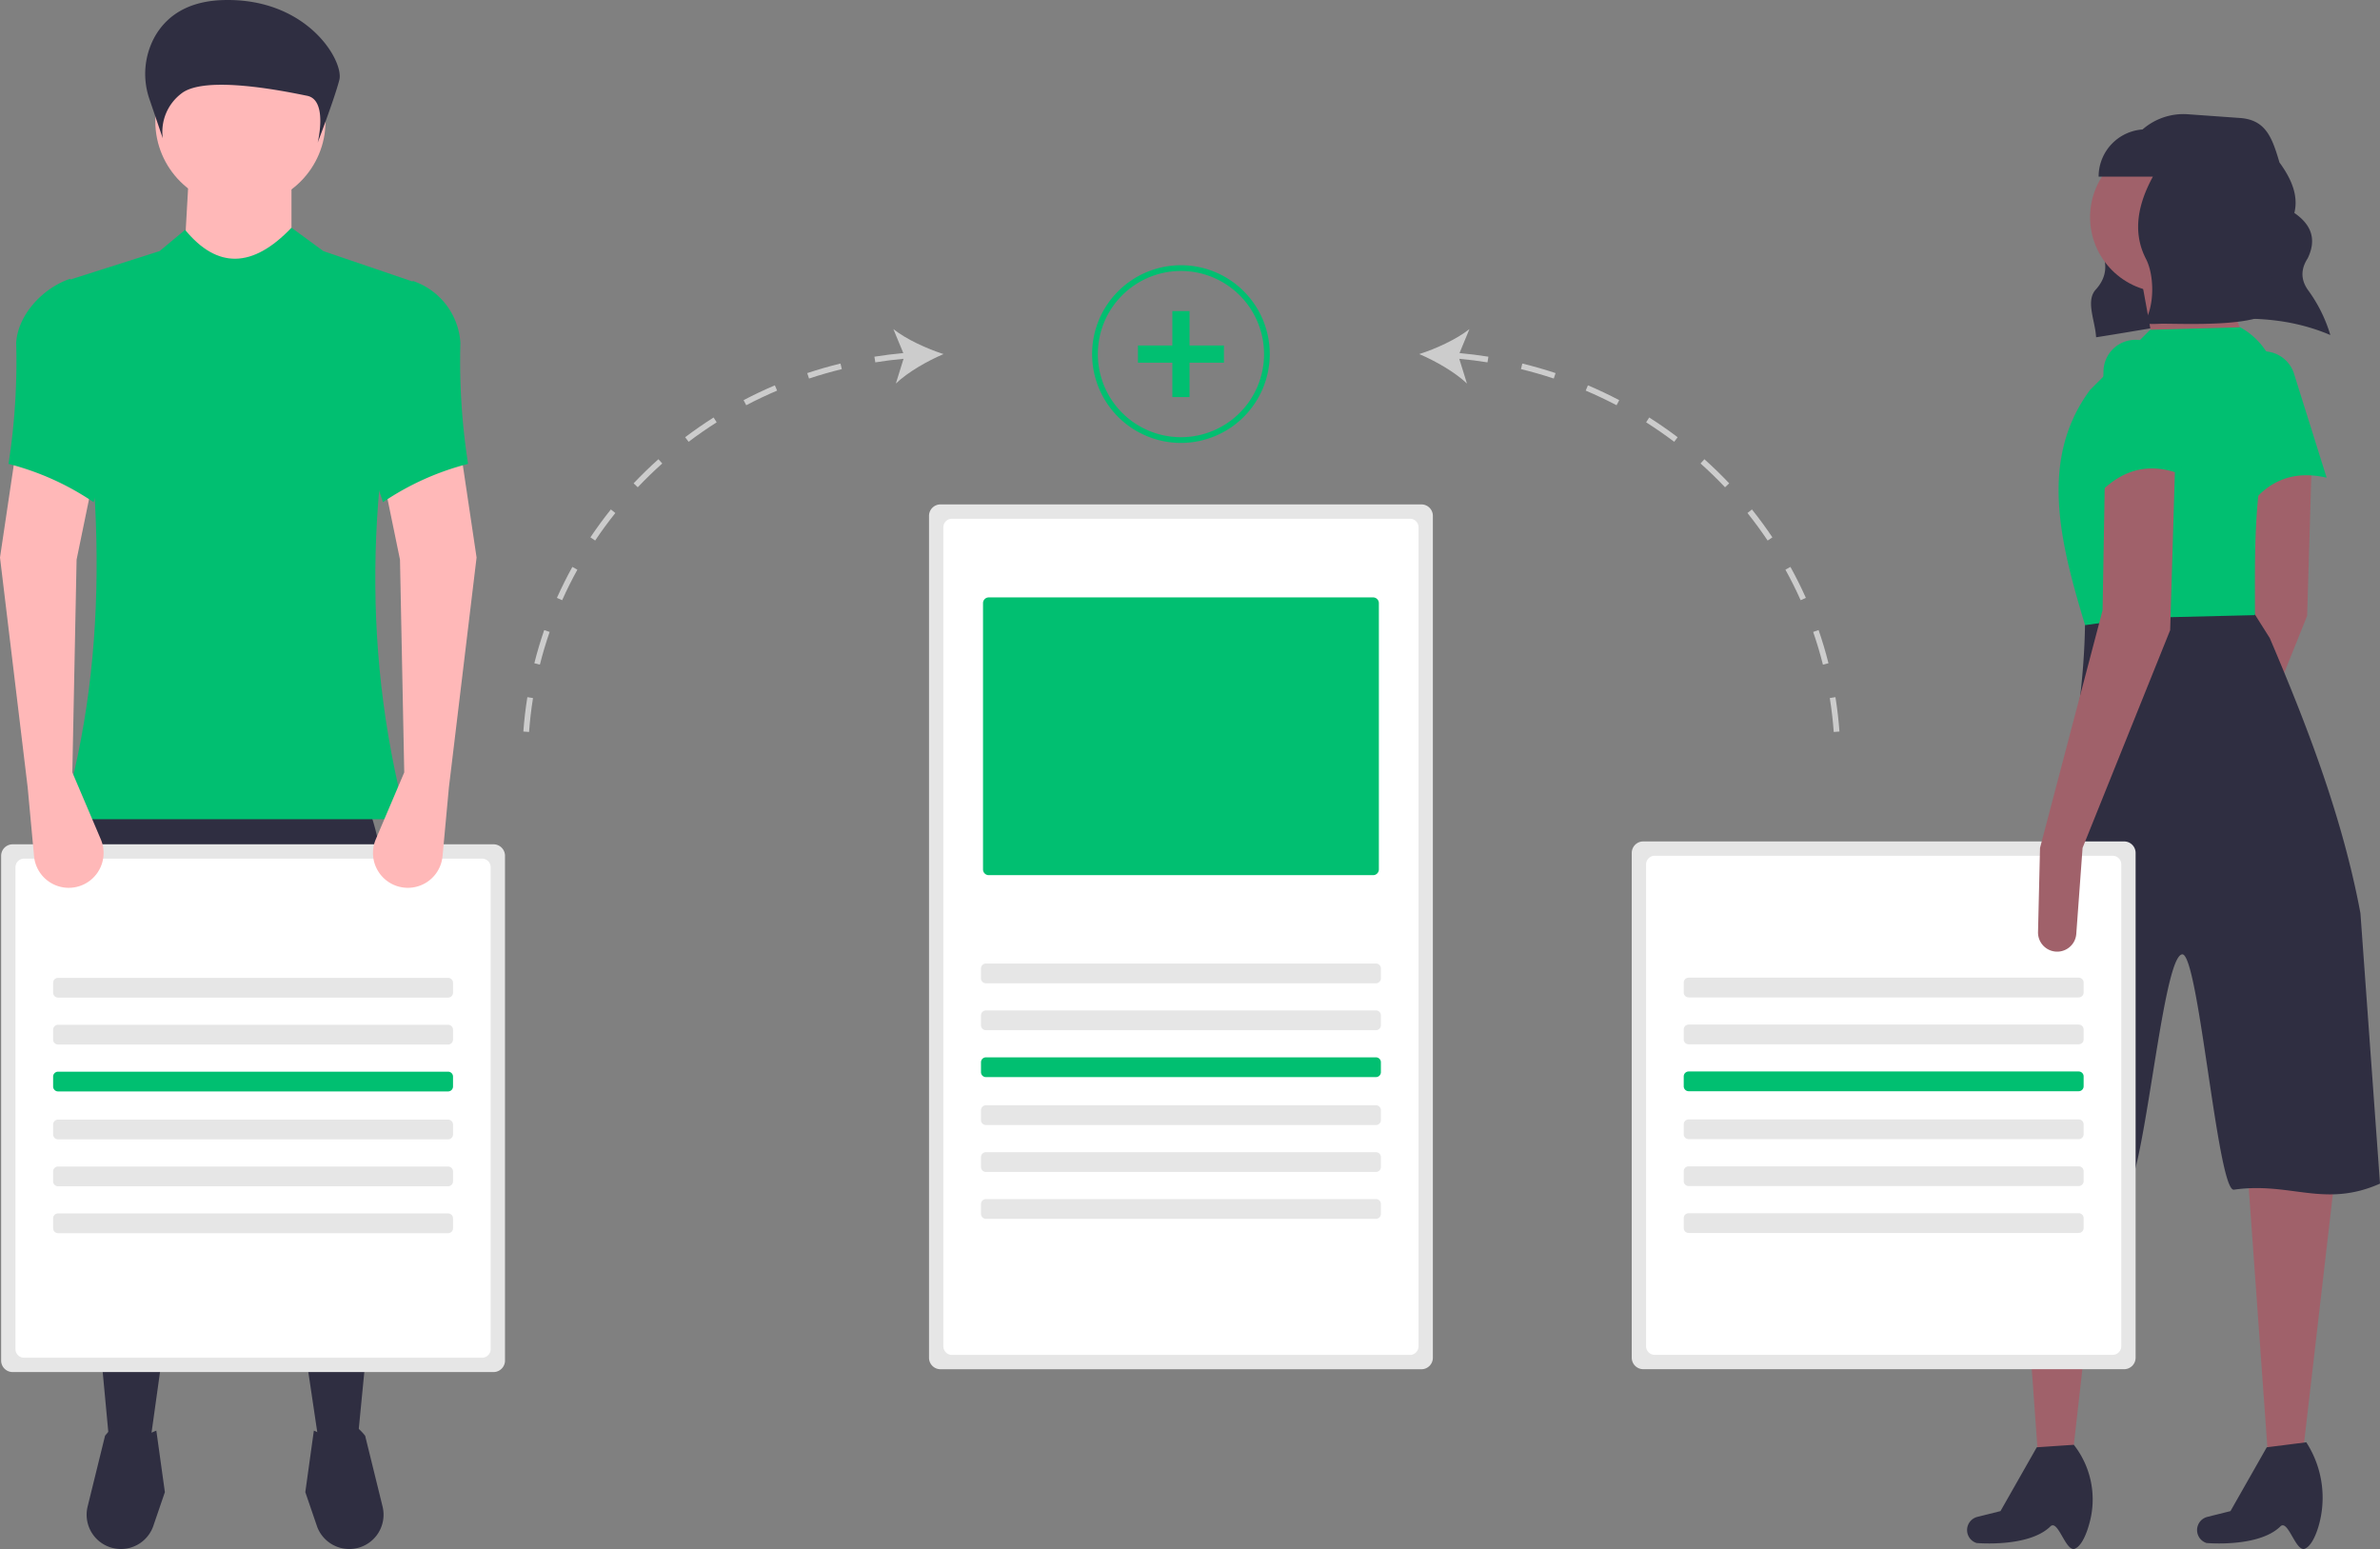 <svg id="ed15083a-efbd-40a8-bcf0-5dc6fb1adb49" data-name="Layer 1" xmlns="http://www.w3.org/2000/svg" width="880.44" height="572.995" viewBox="0 0 880.44 572.995"><rect x="0" y="0" width="880.44" height="572.995" fill="#808080" stroke="none"/><path d="M980.867,471.844l-2.328,31.813a7.086,7.086,0,0,1-6.596,6.553h0a7.086,7.086,0,0,1-7.556-7.239l.741-31.128,27.385-87.834-3.315-53.811,25.922-.926-1.852,62.027Z" transform="translate(-159.78 -163.503)" fill="#a0616a"/><path d="M1020.478,340.204c-11.561-2.667-21.457.441-29.134,11.251l-5.944-44.963a11.809,11.809,0,0,1,8.867-12.666h0a11.809,11.809,0,0,1,14.146,7.918Z" transform="translate(-159.78 -163.503)" fill="#01bf71"/><path d="M1021.842,287.43c-26.713-11.362-54.156-4.163-86.649.833-.302-6.051-3.967-13.414-.128-17.636,4.664-5.128,4.235-10.517,1.428-15.936-7.177-13.859,3.106-28.605,13.489-40.866a22.995,22.995,0,0,1,19.192-8.056l19.233,1.374c9.584.685,11.908,7.247,14.624,16.463v0c4.593,6.246,7.051,12.475,5.503,18.671,6.879,4.701,8.035,10.375,4.944,16.772-2.621,4.028-2.593,7.948.119,11.761a54.298,54.298,0,0,1,8.073,16.036Z" transform="translate(-159.78 -163.503)" fill="#2f2e41"/><polygon points="766.709 538.607 753.931 538.607 746.342 433.068 778.744 432.142 766.709 538.607" fill="#a0616a"/><path d="M927.415,736.364c-3.407,1.555-6.261-11.044-9.135-8.219-8.039,7.9-27.324,6.129-27.324,6.129a5.025,5.025,0,0,1-3.167-6.549h0a5.025,5.025,0,0,1,3.486-3.111l8.549-2.137L913.248,698.87l13.704-.926h0a32.74,32.74,0,0,1,6.055,27.93C931.764,730.949,929.844,735.255,927.415,736.364Z" transform="translate(-159.78 -163.503)" fill="#2f2e41"/><polygon points="851.79 538.607 839.011 538.607 831.422 433.068 864.75 426.588 851.79 538.607" fill="#a0616a"/><path d="M1012.495,736.364c-3.407,1.555-6.261-11.044-9.135-8.219-8.039,7.9-27.324,6.129-27.324,6.129a5.025,5.025,0,0,1-3.167-6.549h0a5.025,5.025,0,0,1,3.486-3.111l8.549-2.137,13.424-23.607,14.63-1.852.369.604a37.721,37.721,0,0,1,4.042,30.844C1016.153,732.365,1014.497,735.45,1012.495,736.364Z" transform="translate(-159.78 -163.503)" fill="#2f2e41"/><path d="M1040.22,601.337c-20.652,9.138-33.022-.752-54.044,2.237-6.003.854-13.073-87.416-19.105-87.048-7.678.469-14.328,89.427-22.053,89.123a255.419,255.419,0,0,1-57.412-9.079c20.019-77.644,43.657-147.852,43.512-205.524l60.056-4.629,8.267,13.107c13.254,31.097,26.794,65.632,33.541,101.774Z" transform="translate(-159.78 -163.503)" fill="#2f2e41"/><circle cx="800.963" cy="80.345" r="27.773" fill="#a0616a"/><polygon points="831.514 129.412 797.26 131.263 791.705 100.712 819.479 96.084 831.514 129.412" fill="#a0616a"/><path d="M993.951,391.047l-43.887,1.057-18.946,2.646c-9.3-30.72-17.129-61.37,1.852-87.023l22.219-22.219,33.328-.926.441.252a26.838,26.838,0,0,1,12.296,31.224C992.983,342.935,994.032,368.314,993.951,391.047Z" transform="translate(-159.78 -163.503)" fill="#01bf71"/><path d="M992.271,243.708a33.769,33.769,0,0,0-8.539-22.491v-9.865H953.615a17.487,17.487,0,0,0-17.487,17.487v0h20.074c-5.413,9.965-7.748,20.412-2.535,30.477,3.145,6.072,3.284,18.135-1.024,23.927a59.673,59.673,0,0,0,6.801,0c9.304,0,34.677,1.21,40.803-4.858C1006.452,272.241,992.271,253.129,992.271,243.708Z" transform="translate(-159.78 -163.503)" fill="#2f2e41"/><path d="M945.571,474.758H767.66a4.253,4.253,0,0,0-4.241,4.241V665.741a4.253,4.253,0,0,0,4.241,4.241H945.571a4.253,4.253,0,0,0,4.241-4.241V478.998A4.253,4.253,0,0,0,945.571,474.758Z" transform="translate(-159.78 -163.503)" fill="#e6e6e6"/><path d="M941.331,480.058H771.901a3.192,3.192,0,0,0-3.18,3.18V661.5a3.19,3.19,0,0,0,3.18,3.18H941.331a3.19,3.19,0,0,0,3.18-3.18V483.239A3.19,3.19,0,0,0,941.331,480.058Z" transform="translate(-159.78 -163.503)" fill="#fff"/><path d="M930.192,477.145l-2.328,31.813a7.086,7.086,0,0,1-6.596,6.553h0a7.086,7.086,0,0,1-7.556-7.239l.741-31.128,23.145-87.949.926-53.695,25.922-.926-1.852,62.027Z" transform="translate(-159.78 -163.503)" fill="#a0616a"/><path d="M967.223,339.203c-10.99-4.469-21.255-2.972-30.551,6.48l1.274-45.336A11.809,11.809,0,0,1,948.713,289.251h0a11.809,11.809,0,0,1,12.709,10.064Z" transform="translate(-159.78 -163.503)" fill="#01bf71"/><path d="M928.758,525.15a1.826,1.826,0,0,1,1.826,1.826V530.629a1.826,1.826,0,0,1-1.826,1.826H784.473a1.826,1.826,0,0,1-1.826-1.826v-3.653a1.826,1.826,0,0,1,1.826-1.826H928.758" transform="translate(-159.78 -163.503)" fill="#e6e6e6"/><path d="M928.758,542.501a1.826,1.826,0,0,1,1.826,1.826v3.653a1.826,1.826,0,0,1-1.826,1.826H784.473a1.826,1.826,0,0,1-1.826-1.826V544.327a1.826,1.826,0,0,1,1.826-1.826H928.758" transform="translate(-159.78 -163.503)" fill="#e6e6e6"/><path d="M928.758,559.851a1.826,1.826,0,0,1,1.826,1.826v3.653a1.826,1.826,0,0,1-1.826,1.826H784.473a1.826,1.826,0,0,1-1.826-1.826V561.678a1.826,1.826,0,0,1,1.826-1.826H928.758" transform="translate(-159.78 -163.503)" fill="#01bf71"/><path d="M928.758,577.582a1.826,1.826,0,0,1,1.826,1.826V583.061a1.826,1.826,0,0,1-1.826,1.826H784.473a1.826,1.826,0,0,1-1.826-1.826v-3.653a1.826,1.826,0,0,1,1.826-1.826H928.758" transform="translate(-159.78 -163.503)" fill="#e6e6e6"/><path d="M928.758,594.933a1.826,1.826,0,0,1,1.826,1.826v3.653a1.826,1.826,0,0,1-1.826,1.826H784.473a1.826,1.826,0,0,1-1.826-1.826V596.759a1.826,1.826,0,0,1,1.826-1.826H928.758" transform="translate(-159.78 -163.503)" fill="#e6e6e6"/><path d="M928.758,612.283a1.826,1.826,0,0,1,1.826,1.826v3.653a1.826,1.826,0,0,1-1.826,1.826H784.473a1.826,1.826,0,0,1-1.826-1.826v-3.653a1.826,1.826,0,0,1,1.826-1.826H928.758" transform="translate(-159.78 -163.503)" fill="#e6e6e6"/><path d="M292.006,697.15l-14.167.787-32.27-217.229L215.268,697.543,199.92,694.001c-8.523-93.471-19.619-190.085-11.806-232.183H295.941C311.954,503.665,301.265,601.918,292.006,697.15Z" transform="translate(-159.78 -163.503)" fill="#2f2e41"/><path d="M203.865,736.481h0A12.684,12.684,0,0,1,192.198,720.782l6.447-26.19c5.389-6.696,10.213-6.403,14.544,0l4.426-1.897,3.162,22.765-4.361,12.739A12.684,12.684,0,0,1,203.865,736.481Z" transform="translate(-159.78 -163.503)" fill="#2f2e41"/><path d="M289.635,736.481h0a12.684,12.684,0,0,0,11.667-15.699l-6.447-26.19c-5.389-6.696-10.213-6.403-14.544,0l-4.426-1.897-3.162,22.765,4.361,12.739A12.684,12.684,0,0,0,289.635,736.481Z" transform="translate(-159.78 -163.503)" fill="#2f2e41"/><circle cx="88.938" cy="44.882" r="31.482" fill="#ffb8b8"/><polygon points="107.827 103.124 67.687 103.124 70.048 61.41 107.827 61.41 107.827 103.124" fill="#ffb8b8"/><path d="M310.109,466.541H182.605c18.59-62.684,15.322-129.834,1.574-199.126l34.631-11.019,9.445-7.871c11.852,14.435,24.957,14.316,39.353-.787l11.806,8.658,34.631,11.806C295.778,334.96,292.807,401.137,310.109,466.541Z" transform="translate(-159.78 -163.503)" fill="#01bf71"/><path d="M215.093,200.25a28.49,28.49,0,0,1,1.932-23.149c3.847-6.823,11.256-13.218,25.499-13.579,31.076-.787,44.542,22.644,42.792,29.515s-8.015,23.218-8.015,23.218,3.885-15.741-3.885-17.315-37.874-7.871-46.614-.787a17.764,17.764,0,0,0-6.798,16.528Z" transform="translate(-159.78 -163.503)" fill="#2f2e41"/><path d="M342.356,475.818H164.444a4.271,4.271,0,0,0-4.241,4.241V666.801a4.253,4.253,0,0,0,4.241,4.241H342.356a4.253,4.253,0,0,0,4.241-4.241V480.058A4.253,4.253,0,0,0,342.356,475.818Z" transform="translate(-159.78 -163.503)" fill="#e6e6e6"/><path d="M338.115,481.118H168.685a3.19,3.19,0,0,0-3.18,3.18V662.56a3.19,3.19,0,0,0,3.18,3.18H338.115a3.19,3.19,0,0,0,3.18-3.18V484.299A3.19,3.19,0,0,0,338.115,481.118Z" transform="translate(-159.78 -163.503)" fill="#fff"/><path d="M305.98,491.039h0A12.893,12.893,0,0,1,298.79,473.975l10.532-24.75-1.574-78.706L302.238,343.759l28.334-11.019,5.509,36.992L325.85,454.735l-2.359,25.477A12.893,12.893,0,0,1,305.98,491.039Z" transform="translate(-159.78 -163.503)" fill="#ffb8b8"/><path d="M189.881,491.039h0a12.893,12.893,0,0,0,7.19-17.064L186.54,449.225l1.574-78.706,5.509-26.76-28.334-11.019-5.509,36.992,10.232,85.003,2.359,25.477A12.893,12.893,0,0,0,189.881,491.039Z" transform="translate(-159.78 -163.503)" fill="#ffb8b8"/><path d="M332.933,335.101a100.467,100.467,0,0,0-31.482,14.167l-7.084-21.251,18.102-60.604h0a25.857,25.857,0,0,1,17.629,22.897A246.554,246.554,0,0,0,332.933,335.101Z" transform="translate(-159.78 -163.503)" fill="#01bf71"/><path d="M162.928,335.101a100.467,100.467,0,0,1,31.482,14.167l7.084-21.251L185.753,266.627h0c-9.991,3.33-19.325,13.174-19.99,23.684A246.555,246.555,0,0,1,162.928,335.101Z" transform="translate(-159.78 -163.503)" fill="#01bf71"/><path d="M325.543,525.225a1.826,1.826,0,0,1,1.826,1.826v3.653a1.826,1.826,0,0,1-1.826,1.826H181.258a1.826,1.826,0,0,1-1.826-1.826v-3.653a1.826,1.826,0,0,1,1.826-1.826H325.543" transform="translate(-159.78 -163.503)" fill="#e6e6e6"/><path d="M325.543,542.576a1.826,1.826,0,0,1,1.826,1.826v3.653a1.826,1.826,0,0,1-1.826,1.826H181.258a1.826,1.826,0,0,1-1.826-1.826v-3.653a1.826,1.826,0,0,1,1.826-1.826H325.543" transform="translate(-159.78 -163.503)" fill="#e6e6e6"/><path d="M325.543,559.927a1.826,1.826,0,0,1,1.826,1.826v3.653a1.826,1.826,0,0,1-1.826,1.826H181.258a1.826,1.826,0,0,1-1.826-1.826V561.753a1.826,1.826,0,0,1,1.826-1.826H325.543" transform="translate(-159.78 -163.503)" fill="#01bf71"/><path d="M325.543,577.657a1.826,1.826,0,0,1,1.826,1.826v3.653a1.826,1.826,0,0,1-1.826,1.826H181.258a1.826,1.826,0,0,1-1.826-1.826v-3.653a1.826,1.826,0,0,1,1.826-1.826H325.543" transform="translate(-159.78 -163.503)" fill="#e6e6e6"/><path d="M325.543,595.008a1.826,1.826,0,0,1,1.826,1.826V600.487a1.826,1.826,0,0,1-1.826,1.826H181.258a1.826,1.826,0,0,1-1.826-1.826V596.834a1.826,1.826,0,0,1,1.826-1.826H325.543" transform="translate(-159.78 -163.503)" fill="#e6e6e6"/><path d="M325.543,612.359a1.826,1.826,0,0,1,1.826,1.826v3.653a1.826,1.826,0,0,1-1.826,1.826H181.258a1.826,1.826,0,0,1-1.826-1.826v-3.653a1.826,1.826,0,0,1,1.826-1.826H325.543" transform="translate(-159.78 -163.503)" fill="#e6e6e6"/><path d="M685.606,350.086H507.694a4.246,4.246,0,0,0-4.241,4.241V665.762a4.253,4.253,0,0,0,4.241,4.241H685.606a4.253,4.253,0,0,0,4.241-4.241V354.327A4.246,4.246,0,0,0,685.606,350.086Z" transform="translate(-159.78 -163.503)" fill="#e6e6e6"/><path d="M684.471,357.889a3.418,3.418,0,0,0-.445-1.071,3.209,3.209,0,0,0-2.661-1.431H511.935a3.183,3.183,0,0,0-3.18,3.18V661.521a3.19,3.19,0,0,0,3.18,3.18H681.365a3.19,3.19,0,0,0,3.18-3.18V358.567A2.895,2.895,0,0,0,684.471,357.889Z" transform="translate(-159.78 -163.503)" fill="#fff"/><path d="M668.793,519.924a1.826,1.826,0,0,1,1.826,1.826v3.653a1.826,1.826,0,0,1-1.826,1.826H524.507a1.826,1.826,0,0,1-1.826-1.826v-3.653a1.826,1.826,0,0,1,1.826-1.826H668.793" transform="translate(-159.78 -163.503)" fill="#e6e6e6"/><path d="M668.793,537.275a1.826,1.826,0,0,1,1.826,1.826v3.653a1.826,1.826,0,0,1-1.826,1.826H524.507a1.826,1.826,0,0,1-1.826-1.826V539.102a1.826,1.826,0,0,1,1.826-1.826H668.793" transform="translate(-159.78 -163.503)" fill="#e6e6e6"/><path d="M668.793,554.626a1.826,1.826,0,0,1,1.826,1.826v3.653a1.826,1.826,0,0,1-1.826,1.826H524.507a1.826,1.826,0,0,1-1.826-1.826v-3.653a1.826,1.826,0,0,1,1.826-1.826H668.793" transform="translate(-159.78 -163.503)" fill="#01bf71"/><path d="M668.793,572.356a1.826,1.826,0,0,1,1.826,1.826v3.653a1.826,1.826,0,0,1-1.826,1.826H524.507a1.826,1.826,0,0,1-1.826-1.826V574.183a1.826,1.826,0,0,1,1.826-1.826H668.793" transform="translate(-159.78 -163.503)" fill="#e6e6e6"/><path d="M668.793,589.707a1.826,1.826,0,0,1,1.826,1.826v3.653a1.826,1.826,0,0,1-1.826,1.826H524.507a1.826,1.826,0,0,1-1.826-1.826v-3.653a1.826,1.826,0,0,1,1.826-1.826H668.793" transform="translate(-159.78 -163.503)" fill="#e6e6e6"/><path d="M668.793,607.058a1.826,1.826,0,0,1,1.826,1.826v3.653a1.826,1.826,0,0,1-1.826,1.826H524.507a1.826,1.826,0,0,1-1.826-1.826v-3.653a1.826,1.826,0,0,1,1.826-1.826H668.793" transform="translate(-159.78 -163.503)" fill="#e6e6e6"/><path d="M525.552,384.489a2.122,2.122,0,0,0-2.12,2.12v98.503a2.123,2.123,0,0,0,2.12,2.12H667.748a2.123,2.123,0,0,0,2.12-2.12V386.61a2.122,2.122,0,0,0-2.12-2.12Z" transform="translate(-159.78 -163.503)" fill="#01bf71"/><path d="M746.384,307.991c3.864,1.642,7.706,3.463,11.417,5.411l.986-1.877c-3.762-1.976-7.657-3.821-11.572-5.486Z" transform="translate(-159.78 -163.503)" fill="#ccc"/><path d="M790.288,333.37l-1.414,1.581c3.128,2.796,6.174,5.758,9.058,8.801l1.538-1.458C796.547,339.208,793.458,336.205,790.288,333.37Z" transform="translate(-159.78 -163.503)" fill="#ccc"/><path d="M768.739,319.728c3.543,2.248,7.036,4.669,10.38,7.198l1.28-1.692c-3.391-2.563-6.932-5.018-10.525-7.297Z" transform="translate(-159.78 -163.503)" fill="#ccc"/><path d="M722.434,300.039c4.08.996,8.163,2.17,12.137,3.49l.669-2.013c-4.028-1.337-8.167-2.528-12.302-3.538Z" transform="translate(-159.78 -163.503)" fill="#ccc"/><path d="M838.772,421.385l-2.093.336c.663,4.131,1.154,8.349,1.461,12.536l2.114-.155C839.943,429.855,839.445,425.576,838.772,421.385Z" transform="translate(-159.78 -163.503)" fill="#ccc"/><path d="M830.534,397.264c1.371,3.959,2.583,8.029,3.604,12.096l2.056-.517c-1.035-4.126-2.266-8.255-3.656-12.273Z" transform="translate(-159.78 -163.503)" fill="#ccc"/><path d="M820.266,374.232c2.031,3.672,3.926,7.473,5.632,11.295l1.936-.863c-1.73-3.878-3.652-7.733-5.713-11.458Z" transform="translate(-159.78 -163.503)" fill="#ccc"/><path d="M806.225,353.275c2.62,3.275,5.132,6.701,7.465,10.183l1.762-1.18c-2.367-3.531-4.915-7.005-7.571-10.326Z" transform="translate(-159.78 -163.503)" fill="#ccc"/><path d="M703.374,285.233c-4.81,3.822-12.447,7.29-18.563,9.245,5.913,2.506,13.202,6.655,17.644,10.899l-2.845-9.15c3.498.325,7.002.76,10.445,1.312l.335-2.093c-3.524-.565-7.112-1.01-10.692-1.339Z" transform="translate(-159.78 -163.503)" fill="#ccc"/><path d="M365.805,384.664l1.936.863c1.705-3.821,3.599-7.621,5.631-11.295l-1.855-1.026C369.456,376.933,367.534,380.788,365.805,384.664Z" transform="translate(-159.78 -163.503)" fill="#ccc"/><path d="M357.445,408.842l2.056.517c1.02-4.061,2.232-8.131,3.604-12.096l-2.004-.693C359.71,400.593,358.479,404.722,357.445,408.842Z" transform="translate(-159.78 -163.503)" fill="#ccc"/><path d="M353.385,434.102l2.115.155c.305-4.188.797-8.405,1.46-12.536l-2.093-.336C354.194,425.576,353.696,429.855,353.385,434.102Z" transform="translate(-159.78 -163.503)" fill="#ccc"/><path d="M378.187,362.277l1.761,1.18c2.332-3.479,4.844-6.904,7.466-10.183l-1.655-1.324C383.099,355.274,380.552,358.749,378.187,362.277Z" transform="translate(-159.78 -163.503)" fill="#ccc"/><path d="M434.851,311.525l.986,1.877c3.716-1.95,7.558-3.771,11.417-5.411l-.829-1.952C442.512,307.702,438.619,309.548,434.851,311.525Z" transform="translate(-159.78 -163.503)" fill="#ccc"/><path d="M458.401,301.516l.668,2.013c3.973-1.319,8.057-2.494,12.137-3.49l-.503-2.06C466.567,298.988,462.428,300.179,458.401,301.516Z" transform="translate(-159.78 -163.503)" fill="#ccc"/><path d="M394.169,342.293l1.539,1.458c2.881-3.041,5.928-6.003,9.057-8.801l-1.413-1.581C400.179,336.207,397.089,339.209,394.169,342.293Z" transform="translate(-159.78 -163.503)" fill="#ccc"/><path d="M413.241,325.233l1.279,1.692c3.346-2.529,6.839-4.951,10.381-7.197l-1.136-1.791C420.173,320.215,416.633,322.669,413.241,325.233Z" transform="translate(-159.78 -163.503)" fill="#ccc"/><path d="M508.829,294.479c-6.117-1.957-13.753-5.425-18.563-9.247l3.676,8.876c-3.581.33-7.168.774-10.692,1.339l.335,2.093c3.443-.552,6.947-.987,10.445-1.312l-2.845,9.148C495.626,301.131,502.915,296.983,508.829,294.479Z" transform="translate(-159.78 -163.503)" fill="#ccc"/><path d="M596.65,327.343a32.864,32.864,0,1,1,32.864-32.864A32.902,32.902,0,0,1,596.65,327.343Zm0-63.608a30.744,30.744,0,1,0,30.744,30.744A30.779,30.779,0,0,0,596.65,263.735Z" transform="translate(-159.78 -163.503)" fill="#01bf71"/><rect x="433.69" y="115.074" width="6.361" height="31.804" fill="#01bf71"/><rect x="593.47" y="278.577" width="6.361" height="31.804" transform="translate(731.349 -465.674) rotate(90)" fill="#01bf71"/></svg>